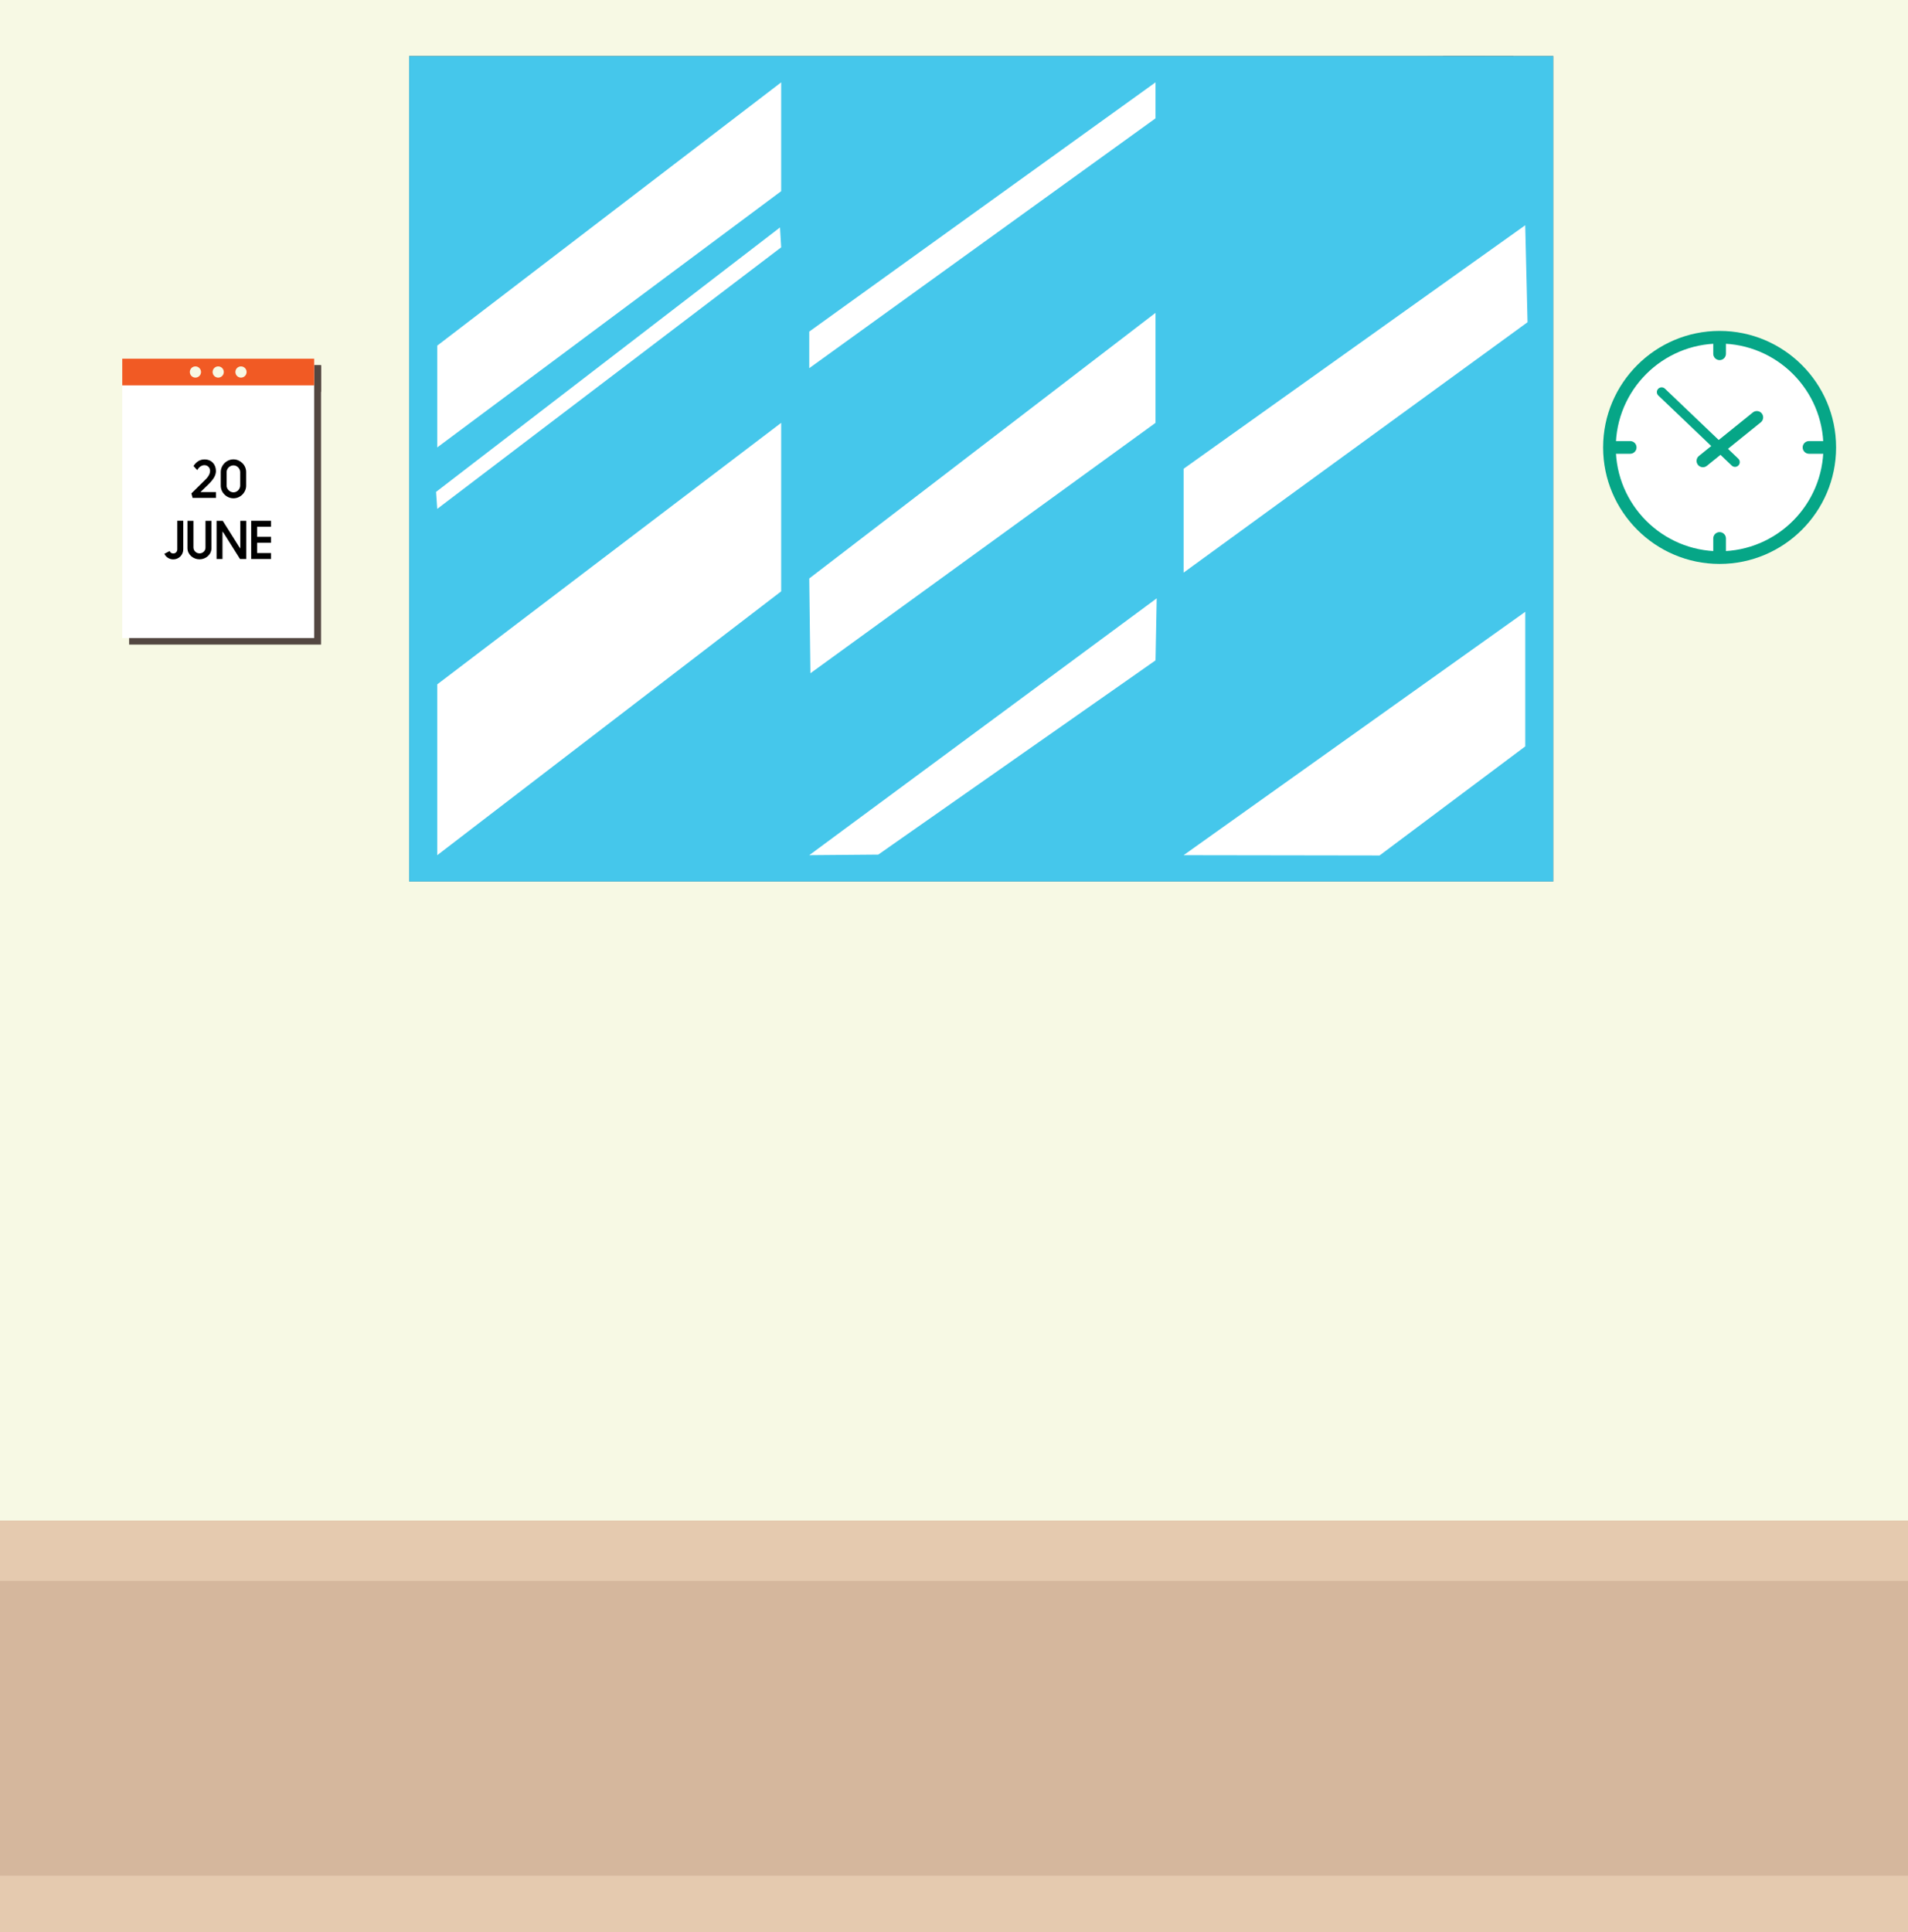 <?xml version="1.0" encoding="utf-8"?>
<!-- Generator: Adobe Illustrator 16.0.0, SVG Export Plug-In . SVG Version: 6.00 Build 0)  -->
<!DOCTYPE svg PUBLIC "-//W3C//DTD SVG 1.1//EN" "http://www.w3.org/Graphics/SVG/1.1/DTD/svg11.dtd">
<svg version="1.1" id="Layer_1" xmlns="http://www.w3.org/2000/svg" xmlns:xlink="http://www.w3.org/1999/xlink" x="0px" y="0px"
	 width="660.484px" height="668.79px" viewBox="0 0 660.484 668.79" enable-background="new 0 0 660.484 668.79"
	 xml:space="preserve">
<rect x="0" y="0" width="660.484" height="668.79" fill="#808080" stroke="none"/>
<g>
	<g>
		<g>
			<rect fill="#F7F9E4" width="660.484" height="664.517"/>
		</g>
		<g>
			<rect y="526.269" fill="#D5B79D" width="660.484" height="142.521"/>
		</g>
		<g>
			<rect y="526.269" fill="#E5CAAF" width="660.484" height="20.905"/>
		</g>
		<g>
			<rect y="649.186" fill="#E5CAAF" width="660.484" height="19.604"/>
		</g>
	</g>
	<g>
		<g>
			<g opacity="0.6">
				<defs>
					<rect id="SVGID_1_" x="141.637" y="19.395" opacity="0.6" width="396.054" height="285.701"/>
				</defs>
				<clipPath id="SVGID_2_">
					<use xlink:href="#SVGID_1_"  overflow="visible"/>
				</clipPath>
				<g clip-path="url(#SVGID_2_)">
					<g>
						<path fill="#AADDE2" d="M254.569,18.57c4.988,3.387,12.858,5.574,21.718,5.574c8.616,0,16.294-2.07,21.297-5.298
							C283.247,18.751,268.907,18.658,254.569,18.57z"/>
					</g>
					<g>
						<path fill="#AADDE2" d="M288.041,18.782c-0.016,0.163-0.056,0.323-0.056,0.487c0,5.923,10.913,10.724,24.375,10.724
							c13.46,0,24.372-4.801,24.372-10.724c0-0.061-0.02-0.12-0.021-0.181C320.487,18.994,304.265,18.89,288.041,18.782z"/>
					</g>
					<g>
						<path fill="#AADDE2" d="M331.213,19.058c1.847,6.747,11.893,11.911,24.042,11.911c12.009,0,21.967-5.043,23.979-11.674
							C363.228,19.233,347.221,19.154,331.213,19.058z"/>
					</g>
					<g>
						<ellipse fill="#AADDE2" cx="210.967" cy="49.004" rx="34.122" ry="11.211"/>
					</g>
					<g>
						<ellipse fill="#AADDE2" cx="277.262" cy="68.015" rx="17.549" ry="6.338"/>
					</g>
					<g>
						<ellipse fill="#AADDE2" cx="370.854" cy="83.126" rx="34.123" ry="15.111"/>
					</g>
					<g>
						<ellipse fill="#AADDE2" cx="402.539" cy="68.99" rx="18.036" ry="9.75"/>
					</g>
					<g>
						<polygon fill="#B6B7D3" points="514.168,116.761 514.168,18.294 494.183,18.294 494.183,44.129 467.372,70.94 429.35,70.94 
							429.35,260.076 404.002,260.076 404.002,125.536 354.28,125.536 354.28,151.858 345.506,151.858 345.506,187.435 
							318.208,187.435 318.208,288.188 295.7,288.188 295.7,200.604 268.488,200.604 268.488,177.769 251.913,177.769 
							251.913,155.758 233.39,155.758 233.39,126.511 182.694,126.511 182.694,225.307 151.156,225.307 151.156,301.249 
							533.438,301.249 533.438,116.761 						"/>
					</g>
					<g>
						<g>
							<path fill-rule="evenodd" clip-rule="evenodd" fill="#FDC95C" d="M231.1,301.249h7.563v-25.982h4.756l-1.263,25.982h11.799
								l-1.262-25.982h4.819v25.982h7.763v-2.103c5.678,0.101,10.958,0.425,16.11,0.712l-0.121-2.837
								c-4.791-0.296-9.888-0.879-16-1.111v-3.303c5.745,0.164,10.896,0.661,15.856,1.097l-0.123-2.789
								c-4.53-0.4-9.463-1.186-15.745-1.504v-3.21c5.811,0.227,10.83,0.897,15.596,1.486c-0.042-0.918-0.085-1.833-0.131-2.752
								c-4.261-0.508-9.033-1.485-15.471-1.888v-3.118c5.866,0.287,10.75,1.125,15.316,1.864c-0.047-0.906-0.094-1.811-0.142-2.72
								c-3.995-0.62-8.6-1.782-15.177-2.267v-3.026c5.906,0.345,10.647,1.348,15.006,2.235c-0.05-0.898-0.102-1.795-0.156-2.696
								c-3.723-0.735-8.162-2.071-14.85-2.631v-2.936c5.928,0.405,10.519,1.557,14.667,2.591c-0.057-0.897-0.116-1.792-0.175-2.687
								c-3.458-0.852-7.729-2.341-14.486-2.975v-2.844c5.92,0.457,10.354,1.751,14.283,2.923c-0.063-0.896-0.129-1.793-0.198-2.687
								c-3.193-0.971-7.303-2.587-14.078-3.285v-2.755c5.877,0.51,10.15,1.921,13.855,3.224c-0.074-0.902-0.15-1.806-0.228-2.708
								c-2.941-1.089-6.896-2.798-13.618-3.549v-2.664c5.797,0.553,9.898,2.06,13.374,3.478c-0.086-0.918-0.173-1.839-0.264-2.757
								c-2.712-1.199-6.518-2.948-13.096-3.743v-2.57c5.657,0.59,9.584,2.155,12.827,3.666c-0.099-0.946-0.199-1.894-0.305-2.84
								c-2.512-1.292-6.178-3.026-12.507-3.84v-2.48c5.46,0.617,9.201,2.197,12.217,3.776c-0.117-0.99-0.236-1.976-0.357-2.965
								c-2.357-1.353-5.878-3.006-11.845-3.819v-2.389c5.19,0.625,8.735,2.178,11.529,3.78c-0.345-2.625-0.72-5.249-1.127-7.873
								l-18.199-5.835v16.897h-6.397l-0.762-35.75h4.853v-10.398h-5.135l-0.544-12.595c1.791-0.611,3.077-2.308,3.077-4.305
								c0-1.97-1.257-3.65-3.009-4.283l-0.697-16.272l-0.844-19.743l-0.846,19.743l-0.695,16.274
								c-1.754,0.631-3.011,2.311-3.011,4.281c0,1.997,1.288,3.694,3.08,4.305l-0.543,12.595h-7.377V169.32l-26.616,1.44
								c-0.342,3.358-0.047,15.17-0.354,18.528c4.955-3.343,12.604-6.958,21.771-6.967c0,1.082-0.325,1.516-0.325,2.599
								c-8.783-0.205-16.638,3.251-21.628,6.401c-0.116,1.334-0.235,2.666-0.346,4c4.893-3.324,12.725-7.17,22.178-7.182
								c0,1.089-0.308,1.558-0.308,2.646c-9.028-0.204-17.082,3.423-22.039,6.531c-0.111,1.339-0.218,2.68-0.325,4.019
								c4.818-3.26,12.83-7.333,22.551-7.344c0,1.093-0.292,1.599-0.292,2.693c-9.252-0.204-17.492,3.576-22.409,6.608
								c-0.107,1.344-0.207,2.69-0.306,4.033c4.732-3.155,12.911-7.439,22.887-7.45c0,1.098-0.277,1.641-0.277,2.739
								c-9.454-0.199-17.866,3.709-22.749,6.631c-0.098,1.349-0.19,2.694-0.283,4.042c4.641-3.003,12.972-7.483,23.19-7.492
								c0,1.102-0.264,1.681-0.264,2.783c-9.636-0.197-18.204,3.813-23.054,6.598c-0.089,1.347-0.176,2.691-0.264,4.035
								c4.552-2.804,13.029-7.455,23.46-7.465c0,1.109-0.248,1.726-0.248,2.832c-9.792-0.192-18.497,3.886-23.33,6.507
								c-0.081,1.336-0.163,2.674-0.243,4.012c4.471-2.568,13.079-7.354,23.699-7.364c0,1.115-0.23,1.766-0.23,2.879
								c-9.919-0.188-18.749,3.918-23.575,6.357c-0.076,1.325-0.151,2.647-0.226,3.973c4.405-2.294,13.131-7.178,23.909-7.187
								c0,1.117-0.215,1.806-0.215,2.924c-10.014-0.179-18.943,3.915-23.793,6.153c-0.071,1.305-0.137,2.608-0.205,3.912
								c4.367-1.996,13.192-6.923,24.092-6.932c0,1.124-0.203,1.847-0.203,2.971c-10.077-0.172-19.084,3.867-23.987,5.896
								c-0.062,1.275-0.125,2.554-0.184,3.83c4.368-1.681,13.275-6.592,24.25-6.604c0,1.132-0.187,1.892-0.187,3.02
								c-10.106-0.164-19.173,3.774-24.156,5.593c-0.057,1.238-0.114,2.482-0.169,3.726c4.418-1.369,13.387-6.198,24.389-6.207
								c0,1.135-0.17,1.929-0.17,3.063c-10.101-0.151-19.202,3.638-24.31,5.244c-0.051,1.202-0.101,2.406-0.15,3.609
								c4.526-1.067,13.533-5.741,24.507-5.749c0,1.14-0.154,1.969-0.154,3.11c-10.062-0.142-19.177,3.455-24.441,4.857
								c-0.047,1.159-0.091,2.323-0.136,3.483c4.695-0.798,13.719-5.24,24.608-5.248c0,1.143-0.14,2.009-0.14,3.157
								c-9.993-0.132-19.097,3.23-24.556,4.438c-0.041,1.117-0.081,2.236-0.121,3.355c4.926-0.564,13.94-4.703,24.691-4.711
								c0,1.151-0.123,2.055-0.123,3.205c-9.893-0.12-18.969,2.971-24.657,3.997l-0.108,3.224c5.215-0.37,14.198-4.14,24.763-4.146
								c0,1.155-0.108,2.095-0.108,3.25c-9.764-0.104-18.794,2.678-24.741,3.535l-0.1,3.099c5.558-0.217,14.489-3.562,24.822-3.566
								c0,1.16-0.091,2.135-0.091,3.294c-9.614-0.089-18.582,2.358-24.819,3.059l-0.088,2.985c5.947-0.11,14.81-2.975,24.875-2.981
								c0,1.169-0.079,2.177-0.079,3.343c-9.443-0.076-18.335,2.006-24.884,2.565l-0.081,2.876
								c6.375-0.036,15.151-2.382,24.915-2.387c0,1.17-0.061,2.217-0.061,3.389c-9.253-0.061-18.059,1.636-24.938,2.065
								l-0.076,2.771c6.829,0.011,15.511-1.785,24.95-1.789c0,1.177-0.047,2.259-0.047,3.437
								c-9.049-0.046-17.757,1.247-24.989,1.556l-0.072,2.678c7.314,0.027,15.892-1.191,24.98-1.193
								C231.12,299.705,231.109,300.474,231.1,301.249z M257.513,251.218v13.648h-5.885l-0.292-13.648H257.513z M238.663,205.067
								h7.093l-0.759,35.75h-6.334V205.067z M238.663,251.218h6.113l-0.292,13.648h-5.821V251.218z"/>
						</g>
					</g>
					<g>
						<g>
							<path fill="#001B20" d="M499.489,18.033v152.07h24.406V17.272C515.761,17.558,507.624,17.808,499.489,18.033z"/>
						</g>
						<g>
							<g>
								<rect x="512.803" y="97.437" fill="#0F2E00" width="20.636" height="66.563"/>
							</g>
							<g>
								<path d="M534.046,164.607h-21.851V96.829h21.851V164.607z M513.41,163.393h19.421V98.044H513.41V163.393z"/>
							</g>
						</g>
						<g>
							<polygon fill="#A9B342" points="499.489,151.242 499.489,301.249 533.438,301.249 533.438,48.396 500.598,23.663 
								500.598,104.093 530.554,104.093 530.554,151.242 							"/>
						</g>
						<g>
							<g>
								<g>
									<rect x="506.561" y="165.11" fill="#F2F5EB" width="13.313" height="13.313"/>
								</g>
								<g>
									<rect x="506.561" y="187.458" fill="#F2F5EB" width="13.313" height="13.313"/>
								</g>
								<g>
									<rect x="506.561" y="209.803" fill="#F2F5EB" width="13.313" height="13.313"/>
								</g>
								<g>
									<rect x="506.561" y="232.151" fill="#F2F5EB" width="13.313" height="13.313"/>
								</g>
								<g>
									<rect x="506.561" y="254.5" fill="#F2F5EB" width="13.313" height="13.313"/>
								</g>
								<g>
									<rect x="506.561" y="276.845" fill="#F2F5EB" width="13.313" height="13.312"/>
								</g>
								<g>
									<rect x="506.561" y="299.192" fill="#F2F5EB" width="13.313" height="2.057"/>
								</g>
							</g>
							<g>
								<g>
									<rect x="527.271" y="165.11" fill="#F2F5EB" width="6.168" height="13.313"/>
								</g>
								<g>
									<rect x="527.271" y="187.458" fill="#F2F5EB" width="6.168" height="13.313"/>
								</g>
								<g>
									<rect x="527.271" y="209.803" fill="#F2F5EB" width="6.168" height="13.313"/>
								</g>
								<g>
									<rect x="527.271" y="232.151" fill="#F2F5EB" width="6.168" height="13.313"/>
								</g>
								<g>
									<rect x="527.271" y="254.5" fill="#F2F5EB" width="6.168" height="13.313"/>
								</g>
								<g>
									<rect x="527.271" y="276.845" fill="#F2F5EB" width="6.168" height="13.312"/>
								</g>
								<g>
									<rect x="527.271" y="299.192" fill="#F2F5EB" width="6.168" height="2.057"/>
								</g>
							</g>
						</g>
						<g>
							<g>
								<rect x="505.591" y="53.616" fill="#4A313E" width="26.071" height="2.218"/>
							</g>
							<g>
								<rect x="505.591" y="58.499" fill="#4A313E" width="26.071" height="2.219"/>
							</g>
							<g>
								<rect x="505.591" y="63.378" fill="#4A313E" width="26.071" height="2.22"/>
							</g>
							<g>
								<rect x="505.591" y="68.262" fill="#4A313E" width="26.071" height="2.219"/>
							</g>
							<g>
								<rect x="505.591" y="73.143" fill="#4A313E" width="26.071" height="2.218"/>
							</g>
							<g>
								<rect x="505.591" y="78.022" fill="#4A313E" width="26.071" height="2.219"/>
							</g>
						</g>
					</g>
					<g>
						<g>
							<rect x="163.313" y="89.834" fill="#380000" width="6.707" height="24.143"/>
						</g>
						<g>
							<rect x="181.645" y="89.834" fill="#380000" width="6.706" height="24.143"/>
						</g>
						<g>
							<rect x="156.248" y="103.248" fill="#380000" width="38.897" height="16.543"/>
						</g>
						<g>
							<rect x="151.156" y="116.661" fill="#54101A" width="49.132" height="16.543"/>
						</g>
						<g>
							<rect x="151.156" y="130.074" fill="#75103D" width="53.828" height="16.542"/>
						</g>
						<g>
							<rect x="151.156" y="141.251" fill="#75353D" width="60.533" height="39.344"/>
						</g>
						<g>
							<rect x="151.156" y="164.948" fill="#4C353D" width="65.675" height="136.3"/>
						</g>
						<g>
							<rect x="151.156" y="176.125" fill-rule="evenodd" clip-rule="evenodd" fill="#FDC95C" width="5.451" height="7.153"/>
						</g>
						<g>
							<rect x="162.866" y="185.067" fill-rule="evenodd" clip-rule="evenodd" fill="#FDC95C" width="7.154" height="7.154"/>
						</g>
						<g>
							<rect x="177.173" y="178.808" fill-rule="evenodd" clip-rule="evenodd" fill="#FDC95C" width="7.153" height="7.155"/>
						</g>
						<g>
							<rect x="191.481" y="190.433" fill-rule="evenodd" clip-rule="evenodd" fill="#FDC95C" width="7.152" height="7.155"/>
						</g>
						<g>
							<rect x="178.962" y="201.163" fill-rule="evenodd" clip-rule="evenodd" fill="#FDC95C" width="7.153" height="7.154"/>
						</g>
						<g>
							<rect x="151.156" y="203.846" fill-rule="evenodd" clip-rule="evenodd" fill="#FDC95C" width="5.451" height="7.154"/>
						</g>
						<g>
							<rect x="198.633" y="212.788" fill-rule="evenodd" clip-rule="evenodd" fill="#FDC95C" width="7.154" height="7.154"/>
						</g>
						<g>
							<rect x="170.914" y="223.518" fill-rule="evenodd" clip-rule="evenodd" fill="#FDC95C" width="7.153" height="7.154"/>
						</g>
						<g>
							<rect x="151.156" y="239.615" fill-rule="evenodd" clip-rule="evenodd" fill="#FDC95C" width="5.451" height="7.153"/>
						</g>
						<g>
							<rect x="196.844" y="243.191" fill-rule="evenodd" clip-rule="evenodd" fill="#FDC95C" width="7.154" height="7.154"/>
						</g>
						<g>
							<rect x="178.962" y="262.864" fill-rule="evenodd" clip-rule="evenodd" fill="#FDC95C" width="7.153" height="7.154"/>
						</g>
						<g>
							<rect x="171.808" y="244.98" fill-rule="evenodd" clip-rule="evenodd" fill="#FDC95C" width="7.154" height="7.153"/>
						</g>
						<g>
							<rect x="155.711" y="261.969" fill-rule="evenodd" clip-rule="evenodd" fill="#FDC95C" width="7.155" height="7.154"/>
						</g>
						<g>
							<rect x="198.633" y="267.334" fill-rule="evenodd" clip-rule="evenodd" fill="#FDC95C" width="7.154" height="7.156"/>
						</g>
						<g>
							<rect x="195.951" y="285.219" fill-rule="evenodd" clip-rule="evenodd" fill="#FDC95C" width="7.154" height="7.154"/>
						</g>
						<g>
							<rect x="174.49" y="279.854" fill-rule="evenodd" clip-rule="evenodd" fill="#FDC95C" width="7.154" height="7.154"/>
						</g>
						<g>
							<rect x="153.923" y="292.373" fill-rule="evenodd" clip-rule="evenodd" fill="#FDC95C" width="7.154" height="7.152"/>
						</g>
						<g>
							<rect x="151.156" y="225.307" fill-rule="evenodd" clip-rule="evenodd" fill="#FDC95C" width="0.085" height="7.153"/>
						</g>
						<g>
							<rect x="203.999" y="177.02" fill-rule="evenodd" clip-rule="evenodd" fill="#FDC95C" width="7.154" height="7.154"/>
						</g>
					</g>
					<g>
						<path fill="#74453D" d="M311.416,115.651h5.008c0.7,0,1.271-0.738,1.271-1.638v-1.403c0-0.899-0.571-1.635-1.271-1.635h-5.008
							c-0.698,0-1.272,0.736-1.272,1.635v1.403C310.144,114.913,310.718,115.651,311.416,115.651z"/>
					</g>
					<g>
						<polygon fill="#74453D" points="314.466,100.793 313.921,90.885 313.374,100.793 312.828,110.706 315.013,110.706 						"/>
					</g>
					<g>
						<g>
							<path fill="#74453D" d="M290.187,301.249v-94.731h-14.483v94.731H290.187z M289.847,298.747H278.99v-3.065h10.856V298.747z
								 M289.847,289.273H278.99v-3.063h10.856V289.273z M289.847,279.801H278.99v-3.063h10.856V279.801z M289.847,270.329H278.99
								v-3.061h10.856V270.329z M289.847,260.854H278.99v-3.06h10.856V260.854z M289.847,251.385H278.99v-3.062h10.856V251.385z
								 M289.847,241.913H278.99v-3.063h10.856V241.913z M289.847,232.439H278.99v-3.062h10.856V232.439z M289.847,222.97H278.99
								v-3.064h10.856V222.97z M278.989,210.435h10.858v3.063h-10.858V210.435z"/>
						</g>
					</g>
					<g>
						<g>
							<path fill="#74453D" d="M352.138,301.249v-94.731h-14.484v94.731H352.138z M337.992,210.435h10.861v3.063h-10.861V210.435z
								 M337.992,219.905h10.861v3.064h-10.861V219.905z M337.992,229.378h10.861v3.062h-10.861V229.378z M337.992,238.85h10.861
								v3.063h-10.861V238.85z M337.992,248.323h10.861v3.062h-10.861V248.323z M337.992,257.794h10.861v3.06h-10.861V257.794z
								 M337.992,267.268h10.861v3.061h-10.861V267.268z M337.992,276.738h10.861v3.063h-10.861V276.738z M337.992,286.211h10.861
								v3.063h-10.861V286.211z M337.992,295.681h10.861v3.065h-10.861V295.681z"/>
						</g>
					</g>
					<g>
						<polygon fill="#74453D" points="348.545,198.38 345.959,192.28 343.373,198.38 340.785,204.479 351.132,204.479 						"/>
					</g>
					<g>
						<polygon fill="#74453D" points="284.466,198.38 281.879,192.28 279.293,198.38 276.708,204.479 287.055,204.479 						"/>
					</g>
					<g>
						<g>
							<path fill="#74453D" d="M291.283,301.249h4.417v-5.025h6.257v5.025h23.93v-5.025h6.254v5.025h4.418V152.242h2.004v-11.414
								h-8.926l1.554-8.415h-9.648c-2.289-5.173-3.911-10.601-5.031-16.222h-5.182c-1.119,5.621-2.742,11.049-5.031,16.222h-9.651
								l1.557,8.415h-8.925v11.414h2.005V301.249z M332.141,293.861h-6.254v-5.674h6.254V293.861z M332.141,285.827h-6.254v-5.674
								h6.254V285.827z M332.141,277.794h-6.254v-5.677h6.254V277.794z M332.141,269.757h-6.254v-5.675h6.254V269.757z
								 M332.141,261.721h-6.254v-5.672h6.254V261.721z M332.141,253.688h-6.254v-5.674h6.254V253.688z M332.141,245.651h-6.254
								v-5.673h6.254V245.651z M332.141,237.617h-6.254v-5.674h6.254V237.617z M332.141,229.582h-6.254v-5.673h6.254V229.582z
								 M332.141,221.547h-6.254v-5.674h6.254V221.547z M332.141,213.512h-6.254v-5.674h6.254V213.512z M332.141,205.475h-6.254
								v-5.67h6.254V205.475z M332.141,197.44h-6.254v-5.672h6.254V197.44z M332.141,189.406h-6.254v-5.674h6.254V189.406z
								 M332.141,181.371h-6.254v-5.673h6.254V181.371z M332.141,173.335h-6.254v-5.673h6.254V173.335z M325.886,159.628h6.255
								v5.673h-6.255V159.628z M314.756,161.988h8.914v6.642h-8.914V161.988z M314.756,180.792h8.914v6.643h-8.914V180.792z
								 M314.756,199.599h8.914v6.64h-8.914V199.599z M314.756,218.4h8.914v6.644h-8.914V218.4z M314.756,237.207h8.914v6.642
								h-8.914V237.207z M314.756,256.012h8.914v6.641h-8.914V256.012z M314.756,274.817h8.914v6.641h-8.914V274.817z
								 M314.756,293.622h8.914v6.641h-8.914V293.622z M304.17,161.988h8.916v6.642h-8.916V161.988z M304.17,180.792h8.916v6.643
								h-8.916V180.792z M304.17,199.599h8.916v6.64h-8.916V199.599z M304.17,218.4h8.916v6.644h-8.916V218.4z M304.17,237.207
								h8.916v6.642h-8.916V237.207z M304.17,256.012h8.916v6.641h-8.916V256.012z M304.17,274.817h8.916v6.641h-8.916V274.817z
								 M304.17,293.622h8.916v6.641h-8.916V293.622z M295.7,159.628h6.257v5.673H295.7V159.628z M295.7,167.662h6.257v5.673H295.7
								V167.662z M295.7,175.697h6.257v5.673H295.7V175.697z M295.7,183.732h6.257v5.674H295.7V183.732z M295.7,191.768h6.257v5.672
								H295.7V191.768z M295.7,199.804h6.257v5.67H295.7V199.804z M295.7,207.838h6.257v5.674H295.7V207.838z M295.7,215.874h6.257
								v5.674H295.7V215.874z M295.7,223.908h6.257v5.673H295.7V223.908z M295.7,231.943h6.257v5.674H295.7V231.943z M295.7,239.978
								h6.257v5.673H295.7V239.978z M295.7,248.014h6.257v5.674H295.7V248.014z M295.7,256.049h6.257v5.672H295.7V256.049z
								 M295.7,264.083h6.257v5.675H295.7V264.083z M295.7,272.117h6.257v5.677H295.7V272.117z M295.7,280.152h6.257v5.674H295.7
								V280.152z M295.7,288.188h6.257v5.674H295.7V288.188z"/>
						</g>
					</g>
					<g>
						<rect x="361.06" y="192.051" fill-rule="evenodd" clip-rule="evenodd" fill="#74453D" width="72.131" height="109.198"/>
					</g>
					<g>
						<g>
							<path fill-rule="evenodd" clip-rule="evenodd" fill="#3D0000" d="M476.639,123.77c0,4.974-2.766,9.007-6.178,9.007h-29.175
								c-3.412,0-6.178-4.033-6.178-9.007v-16.014c0-4.974,2.766-9.007,6.178-9.007h29.175c3.412,0,6.178,4.033,6.178,9.007V123.77z
								"/>
						</g>
						<g>
							<path fill-rule="evenodd" clip-rule="evenodd" fill="#4C1836" d="M486.149,135.779c0,4.975-4.034,9.008-9.01,9.008h-42.533
								c-4.974,0-9.006-4.034-9.006-9.008v-16.013c0-4.974,4.032-9.007,9.006-9.007h42.533c4.976,0,9.01,4.033,9.01,9.007V135.779z"
								/>
						</g>
						<g>
							<rect x="417.093" y="129.278" fill-rule="evenodd" clip-rule="evenodd" fill="#4C3554" width="77.561" height="171.97"/>
						</g>
						<g>
							<rect x="425.601" y="141.034" fill-rule="evenodd" clip-rule="evenodd" fill="#AE8EA1" width="62.545" height="5.251"/>
						</g>
						<g>
							<rect x="430.104" y="153.793" fill-rule="evenodd" clip-rule="evenodd" fill="#AE8EA1" width="62.546" height="5.002"/>
						</g>
						<g>
							<rect x="423.599" y="166.304" fill-rule="evenodd" clip-rule="evenodd" fill="#AE8EA1" width="62.548" height="5.001"/>
						</g>
						<g>
							<rect x="428.603" y="177.438" fill-rule="evenodd" clip-rule="evenodd" fill="#AE8EA1" width="62.547" height="3.75"/>
						</g>
						<g>
							<rect x="423.099" y="197.454" fill-rule="evenodd" clip-rule="evenodd" fill="#AE8EA1" width="62.546" height="3.751"/>
						</g>
						<g>
							<rect x="427.603" y="211.965" fill-rule="evenodd" clip-rule="evenodd" fill="#AE8EA1" width="62.546" height="3.752"/>
						</g>
						<g>
							<rect x="425.099" y="220.471" fill-rule="evenodd" clip-rule="evenodd" fill="#AE8EA1" width="62.547" height="3.75"/>
						</g>
						<g>
							<rect x="431.104" y="230.478" fill-rule="evenodd" clip-rule="evenodd" fill="#AE8EA1" width="33.525" height="3.753"/>
						</g>
						<g>
							<rect x="458.126" y="241.988" fill-rule="evenodd" clip-rule="evenodd" fill="#AE8EA1" width="33.523" height="3.751"/>
						</g>
						<g>
							<rect x="455.623" y="189.447" fill-rule="evenodd" clip-rule="evenodd" fill="#AE8EA1" width="33.522" height="3.751"/>
						</g>
						<g>
							<rect x="429.603" y="264.506" fill-rule="evenodd" clip-rule="evenodd" fill="#AE8EA1" width="33.524" height="3.751"/>
						</g>
						<g>
							<rect x="434.105" y="290.526" fill-rule="evenodd" clip-rule="evenodd" fill="#AE8EA1" width="33.524" height="3.752"/>
						</g>
						<g>
							<rect x="442.613" y="274.014" fill-rule="evenodd" clip-rule="evenodd" fill="#AE8EA1" width="48.034" height="3.751"/>
						</g>
						<g>
							<rect x="424.098" y="297.032" fill-rule="evenodd" clip-rule="evenodd" fill="#AE8EA1" width="66.051" height="3.752"/>
						</g>
					</g>
					<g>
						<g>
							<g>
								<rect x="367.908" y="201.357" fill-rule="evenodd" clip-rule="evenodd" fill="#FDC95C" width="11.179" height="11.178"/>
							</g>
							<g>
								<rect x="384.677" y="201.357" fill-rule="evenodd" clip-rule="evenodd" fill="#FDC95C" width="11.18" height="11.178"/>
							</g>
							<g>
								<rect x="401.444" y="201.357" fill-rule="evenodd" clip-rule="evenodd" fill="#FDC95C" width="11.18" height="11.178"/>
							</g>
						</g>
						<g>
							<g>
								<rect x="367.908" y="216.856" fill-rule="evenodd" clip-rule="evenodd" fill="#FDC95C" width="11.179" height="11.178"/>
							</g>
							<g>
								<rect x="384.677" y="216.856" fill-rule="evenodd" clip-rule="evenodd" fill="#FDC95C" width="11.18" height="11.178"/>
							</g>
							<g>
								<rect x="401.444" y="216.856" fill-rule="evenodd" clip-rule="evenodd" fill="#FDC95C" width="11.18" height="11.178"/>
							</g>
						</g>
						<g>
							<g>
								<rect x="367.908" y="232.355" fill-rule="evenodd" clip-rule="evenodd" fill="#FDC95C" width="11.179" height="11.179"/>
							</g>
							<g>
								<rect x="384.677" y="232.355" fill-rule="evenodd" clip-rule="evenodd" fill="#FDC95C" width="11.18" height="11.179"/>
							</g>
							<g>
								<rect x="401.444" y="232.355" fill-rule="evenodd" clip-rule="evenodd" fill="#FDC95C" width="11.18" height="11.179"/>
							</g>
						</g>
					</g>
					<g>
						<g>
							<g>
								<rect x="367.908" y="266.931" fill-rule="evenodd" clip-rule="evenodd" fill="#FDC95C" width="11.179" height="11.18"/>
							</g>
							<g>
								<rect x="384.677" y="266.931" fill-rule="evenodd" clip-rule="evenodd" fill="#FDC95C" width="11.18" height="11.18"/>
							</g>
							<g>
								<rect x="401.444" y="266.931" fill-rule="evenodd" clip-rule="evenodd" fill="#FDC95C" width="11.18" height="11.18"/>
							</g>
						</g>
						<g>
							<g>
								<rect x="367.908" y="282.432" fill-rule="evenodd" clip-rule="evenodd" fill="#FDC95C" width="11.179" height="11.177"/>
							</g>
							<g>
								<rect x="384.677" y="282.432" fill-rule="evenodd" clip-rule="evenodd" fill="#FDC95C" width="11.18" height="11.177"/>
							</g>
							<g>
								<rect x="401.444" y="282.432" fill-rule="evenodd" clip-rule="evenodd" fill="#FDC95C" width="11.18" height="11.177"/>
							</g>
						</g>
						<g>
							<g>
								<rect x="367.908" y="297.93" fill-rule="evenodd" clip-rule="evenodd" fill="#FDC95C" width="11.179" height="3.318"/>
							</g>
							<g>
								<rect x="384.677" y="297.93" fill-rule="evenodd" clip-rule="evenodd" fill="#FDC95C" width="11.18" height="3.318"/>
							</g>
							<g>
								<rect x="401.444" y="297.93" fill-rule="evenodd" clip-rule="evenodd" fill="#FDC95C" width="11.18" height="3.318"/>
							</g>
						</g>
					</g>
				</g>
			</g>
			<g>
				<path fill="#7E5634" d="M527.975,19.395H409.723h-9.72H280.135h-9.718H151.355h-9.718v9.111v267.478v9.112h9.718h119.062h9.718
					h119.868h9.72h118.252h9.717v-9.112V28.506v-9.111H527.975z M151.355,295.984V28.506h119.062v267.478H151.355z M280.135,295.984
					V28.506h119.868v267.478H280.135z M527.975,295.984H409.723V28.506h118.252V295.984z"/>
			</g>
			<g>
				<g>
					<rect x="141.637" y="19.395" fill="#45C7EB" width="396.054" height="285.701"/>
				</g>
			</g>
			<g>
				<g>
					<g>
						<polygon fill="#FFFFFF" points="270.417,28.506 151.356,119.623 151.356,154.855 270.416,66.168 						"/>
					</g>
				</g>
				<g>
					<g>
						<polygon fill="#FFFFFF" points="270.011,78.722 150.952,170.243 151.356,176.125 270.417,85.606 						"/>
					</g>
					<g>
						<polygon fill="#FFFFFF" points="270.416,146.351 151.356,236.86 151.355,295.984 270.416,204.666 						"/>
					</g>
					<g>
						<polygon fill="#FFFFFF" points="400.003,28.506 280.134,114.763 280.135,127.424 400.003,40.959 						"/>
					</g>
					<g>
						<polygon fill="#FFFFFF" points="400.003,108.284 280.135,200.211 280.539,233.013 400.003,146.351 						"/>
					</g>
					<g>
						<polygon fill="#FFFFFF" points="400.409,207.096 280.135,295.984 304.026,295.782 400.003,228.559 						"/>
					</g>
					<g>
						<polygon fill="#FFFFFF" points="409.723,162.245 527.975,77.965 528.782,111.524 409.724,198.187 						"/>
					</g>
					<g>
						<polygon fill="#FFFFFF" points="409.723,295.984 527.997,211.753 527.997,258.324 477.554,296.086 						"/>
					</g>
				</g>
			</g>
		</g>
		<g>
			<g>
				<rect x="44.696" y="126.408" fill="#534741" width="66.438" height="96.685"/>
			</g>
			<g>
				<rect x="44.696" y="126.408" fill="#534741" width="66.438" height="9.227"/>
			</g>
			<g>
				<g>
					<circle fill="#534741" cx="70.025" cy="131.022" r="1.938"/>
				</g>
				<g>
					<circle fill="#534741" cx="77.915" cy="131.022" r="1.938"/>
				</g>
				<g>
					<circle fill="#534741" cx="85.804" cy="131.022" r="1.938"/>
				</g>
			</g>
			<g>
				<g>
					<path fill="#534741" d="M68.631,173.046c1.48-1.48,2.979-2.943,4.476-4.406c1.533-1.427,1.991-2.432,1.991-3.472
						c0-0.934-0.74-1.903-1.956-1.903c-1.057,0-1.938,0.74-2.502,1.692c-0.423-0.458-0.863-0.917-1.286-1.392
						c0.792-1.251,2.026-2.291,3.806-2.291c2.485,0,3.965,1.762,3.965,4c0,1.427-0.688,2.714-2.573,4.617l-2.608,2.503
						c-0.053,0.07-0.123,0.124-0.123,0.159c0,0.018,0.017,0.035,0.07,0.035h5.251v2.009h-8.088L68.631,173.046z"/>
				</g>
				<g>
					<path fill="#534741" d="M78.796,170.35v-4.705c0-2.344,1.991-4.388,4.405-4.388c2.238,0,4.388,1.885,4.388,4.388v4.705
						c0,2.361-1.991,4.388-4.388,4.388C80.857,174.738,78.796,172.782,78.796,170.35z M80.822,165.68v4.634
						c0,1.216,1.093,2.361,2.379,2.361c1.269,0,2.326-1.11,2.326-2.361v-4.634c0-1.252-1.057-2.344-2.326-2.344
						C81.88,163.336,80.822,164.481,80.822,165.68z"/>
				</g>
				<g>
					<path fill="#534741" d="M61.109,192.988c0.194,0.511,0.687,0.846,1.251,0.846c0.775,0,1.393-0.617,1.393-1.41v-9.921h2.062
						v9.921c0,1.921-1.534,3.454-3.455,3.454c-1.357,0-2.52-0.775-3.084-1.938L61.109,192.988z"/>
				</g>
				<g>
					<path fill="#534741" d="M67.274,182.538h2.063v9.182c0,1.198,1.004,2.08,2.114,2.08c1.128,0,2.062-0.881,2.062-1.991v-9.27
						h2.063v9.463c0,2.203-1.957,3.859-4.124,3.859c-2.22,0-4.177-1.674-4.177-3.876V182.538z"/>
				</g>
				<g>
					<path fill="#534741" d="M79.501,182.538c1.85,2.943,3.718,5.886,5.569,8.847c0.158,0.247,0.317,0.494,0.493,0.723v-9.569h2.062
						v13.199h-2.167l-5.534-8.811c-0.159-0.247-0.353-0.476-0.511-0.723c0,0.335-0.018,0.688-0.018,1.057v8.477h-2.044v-13.199
						H79.501z"/>
				</g>
				<g>
					<path fill="#534741" d="M91.375,193.587c0,0.07,0.035,0.105,0.106,0.105h4.723v2.044H89.33v-13.216h6.873v2.062H91.48
						c-0.071,0-0.106,0.018-0.106,0.088v3.313c0,0.07,0.035,0.088,0.106,0.088h4.723v2.062H91.48c-0.071,0-0.106,0.035-0.106,0.088
						V193.587z"/>
				</g>
			</g>
		</g>
		<g>
			<g>
				<rect x="42.316" y="124.141" fill="#FFFFFF" width="66.438" height="96.685"/>
			</g>
			<g>
				<rect x="42.316" y="124.141" fill="#F15A24" width="66.438" height="9.227"/>
			</g>
			<g>
				<g>
					<circle fill="#F7F9E4" cx="67.646" cy="128.754" r="1.938"/>
				</g>
				<g>
					<circle fill="#F7F9E4" cx="75.535" cy="128.754" r="1.938"/>
				</g>
				<g>
					<circle fill="#F7F9E4" cx="83.425" cy="128.754" r="1.938"/>
				</g>
			</g>
			<g>
				<g>
					<path d="M66.251,170.778c1.48-1.48,2.979-2.943,4.476-4.406c1.533-1.427,1.991-2.432,1.991-3.472
						c0-0.934-0.74-1.903-1.956-1.903c-1.057,0-1.938,0.74-2.502,1.692c-0.423-0.458-0.863-0.917-1.286-1.392
						c0.792-1.251,2.026-2.291,3.806-2.291c2.485,0,3.965,1.762,3.965,4c0,1.427-0.688,2.714-2.573,4.617l-2.608,2.503
						c-0.053,0.07-0.123,0.124-0.123,0.159c0,0.018,0.017,0.035,0.07,0.035h5.251v2.009h-8.088L66.251,170.778z"/>
				</g>
				<g>
					<path d="M76.417,168.082v-4.705c0-2.344,1.991-4.388,4.405-4.388c2.238,0,4.388,1.885,4.388,4.388v4.705
						c0,2.361-1.991,4.388-4.388,4.388C78.478,172.47,76.417,170.514,76.417,168.082z M78.443,163.413v4.634
						c0,1.216,1.093,2.361,2.379,2.361c1.269,0,2.326-1.11,2.326-2.361v-4.634c0-1.252-1.057-2.344-2.326-2.344
						C79.5,161.069,78.443,162.214,78.443,163.413z"/>
				</g>
				<g>
					<path d="M58.729,190.72c0.194,0.511,0.687,0.846,1.251,0.846c0.775,0,1.393-0.617,1.393-1.41v-9.921h2.062v9.921
						c0,1.921-1.534,3.454-3.455,3.454c-1.357,0-2.52-0.775-3.084-1.938L58.729,190.72z"/>
				</g>
				<g>
					<path d="M64.895,180.27h2.063v9.182c0,1.198,1.004,2.08,2.114,2.08c1.128,0,2.062-0.881,2.062-1.991v-9.27h2.063v9.463
						c0,2.203-1.957,3.859-4.124,3.859c-2.22,0-4.177-1.674-4.177-3.876V180.27z"/>
				</g>
				<g>
					<path d="M77.122,180.27c1.85,2.943,3.718,5.886,5.569,8.847c0.158,0.247,0.317,0.494,0.493,0.723v-9.569h2.062v13.199h-2.167
						l-5.534-8.811c-0.159-0.247-0.353-0.476-0.511-0.723c0,0.335-0.018,0.688-0.018,1.057v8.477h-2.044V180.27H77.122z"/>
				</g>
				<g>
					<path d="M88.995,191.32c0,0.07,0.035,0.105,0.106,0.105h4.723v2.044h-6.873v-13.216h6.873v2.062h-4.723
						c-0.071,0-0.106,0.018-0.106,0.088v3.313c0,0.07,0.035,0.088,0.106,0.088h4.723v2.062h-4.723c-0.071,0-0.106,0.035-0.106,0.088
						V191.32z"/>
				</g>
			</g>
		</g>
		<g>
			<g>
				<g>
					<g>
						<path fill-rule="evenodd" clip-rule="evenodd" fill="#FFFFFF" d="M595.266,192.988c21.003,0,38.134-17.129,38.134-38.132
							c0-21.002-17.131-38.134-38.134-38.134s-38.132,17.131-38.132,38.134C557.134,175.858,574.263,192.988,595.266,192.988z"/>
					</g>
					<g>
						<path fill="#06A687" d="M595.266,195.181c-22.234,0-40.324-18.09-40.324-40.325c0-22.236,18.09-40.327,40.324-40.327
							c22.236,0,40.327,18.09,40.327,40.327C635.593,177.091,617.502,195.181,595.266,195.181z M595.266,118.915
							c-19.815,0-35.938,16.123-35.938,35.941c0,19.817,16.123,35.939,35.938,35.939c19.818,0,35.94-16.123,35.94-35.939
							C631.206,135.038,615.084,118.915,595.266,118.915z"/>
					</g>
				</g>
				<g>
					<g>
						<path fill="#06A687" d="M600.599,161.588c-0.408,0-0.817-0.151-1.137-0.455l-25.397-24.238
							c-0.657-0.627-0.68-1.668-0.054-2.326c0.628-0.657,1.671-0.68,2.326-0.055l25.397,24.238c0.656,0.627,0.681,1.668,0.053,2.326
							C601.464,161.418,601.032,161.588,600.599,161.588z"/>
					</g>
				</g>
				<g>
					<g>
						<path fill="#06A687" d="M589.486,161.712c-0.641,0-1.275-0.279-1.709-0.816c-0.761-0.943-0.612-2.323,0.329-3.084
							l18.671-15.061c0.942-0.762,2.324-0.612,3.084,0.33c0.761,0.943,0.612,2.323-0.33,3.084l-18.67,15.061
							C590.456,161.553,589.968,161.712,589.486,161.712z"/>
					</g>
				</g>
			</g>
			<g>
				<g>
					<path fill="#06A687" d="M595.266,124.636c-1.21,0-2.193-0.982-2.193-2.194v-4.841c0-1.212,0.983-2.193,2.193-2.193
						c1.212,0,2.194,0.981,2.194,2.193v4.841C597.46,123.654,596.478,124.636,595.266,124.636z"/>
				</g>
			</g>
			<g>
				<g>
					<path fill="#06A687" d="M631.054,157.048h-4.842c-1.211,0-2.193-0.982-2.193-2.193c0-1.212,0.982-2.193,2.193-2.193h4.842
						c1.212,0,2.194,0.981,2.194,2.193C633.248,156.066,632.266,157.048,631.054,157.048z"/>
				</g>
			</g>
			<g>
				<g>
					<path fill="#06A687" d="M595.266,193.395c-1.21,0-2.193-0.982-2.193-2.193v-4.843c0-1.211,0.983-2.193,2.193-2.193
						c1.212,0,2.194,0.982,2.194,2.193v4.843C597.46,192.413,596.478,193.395,595.266,193.395z"/>
				</g>
			</g>
			<g>
				<g>
					<path fill="#06A687" d="M564.321,157.048h-4.844c-1.211,0-2.193-0.982-2.193-2.193c0-1.212,0.982-2.193,2.193-2.193h4.844
						c1.211,0,2.192,0.981,2.192,2.193C566.514,156.066,565.532,157.048,564.321,157.048z"/>
				</g>
			</g>
		</g>
	</g>
</g>
</svg>

